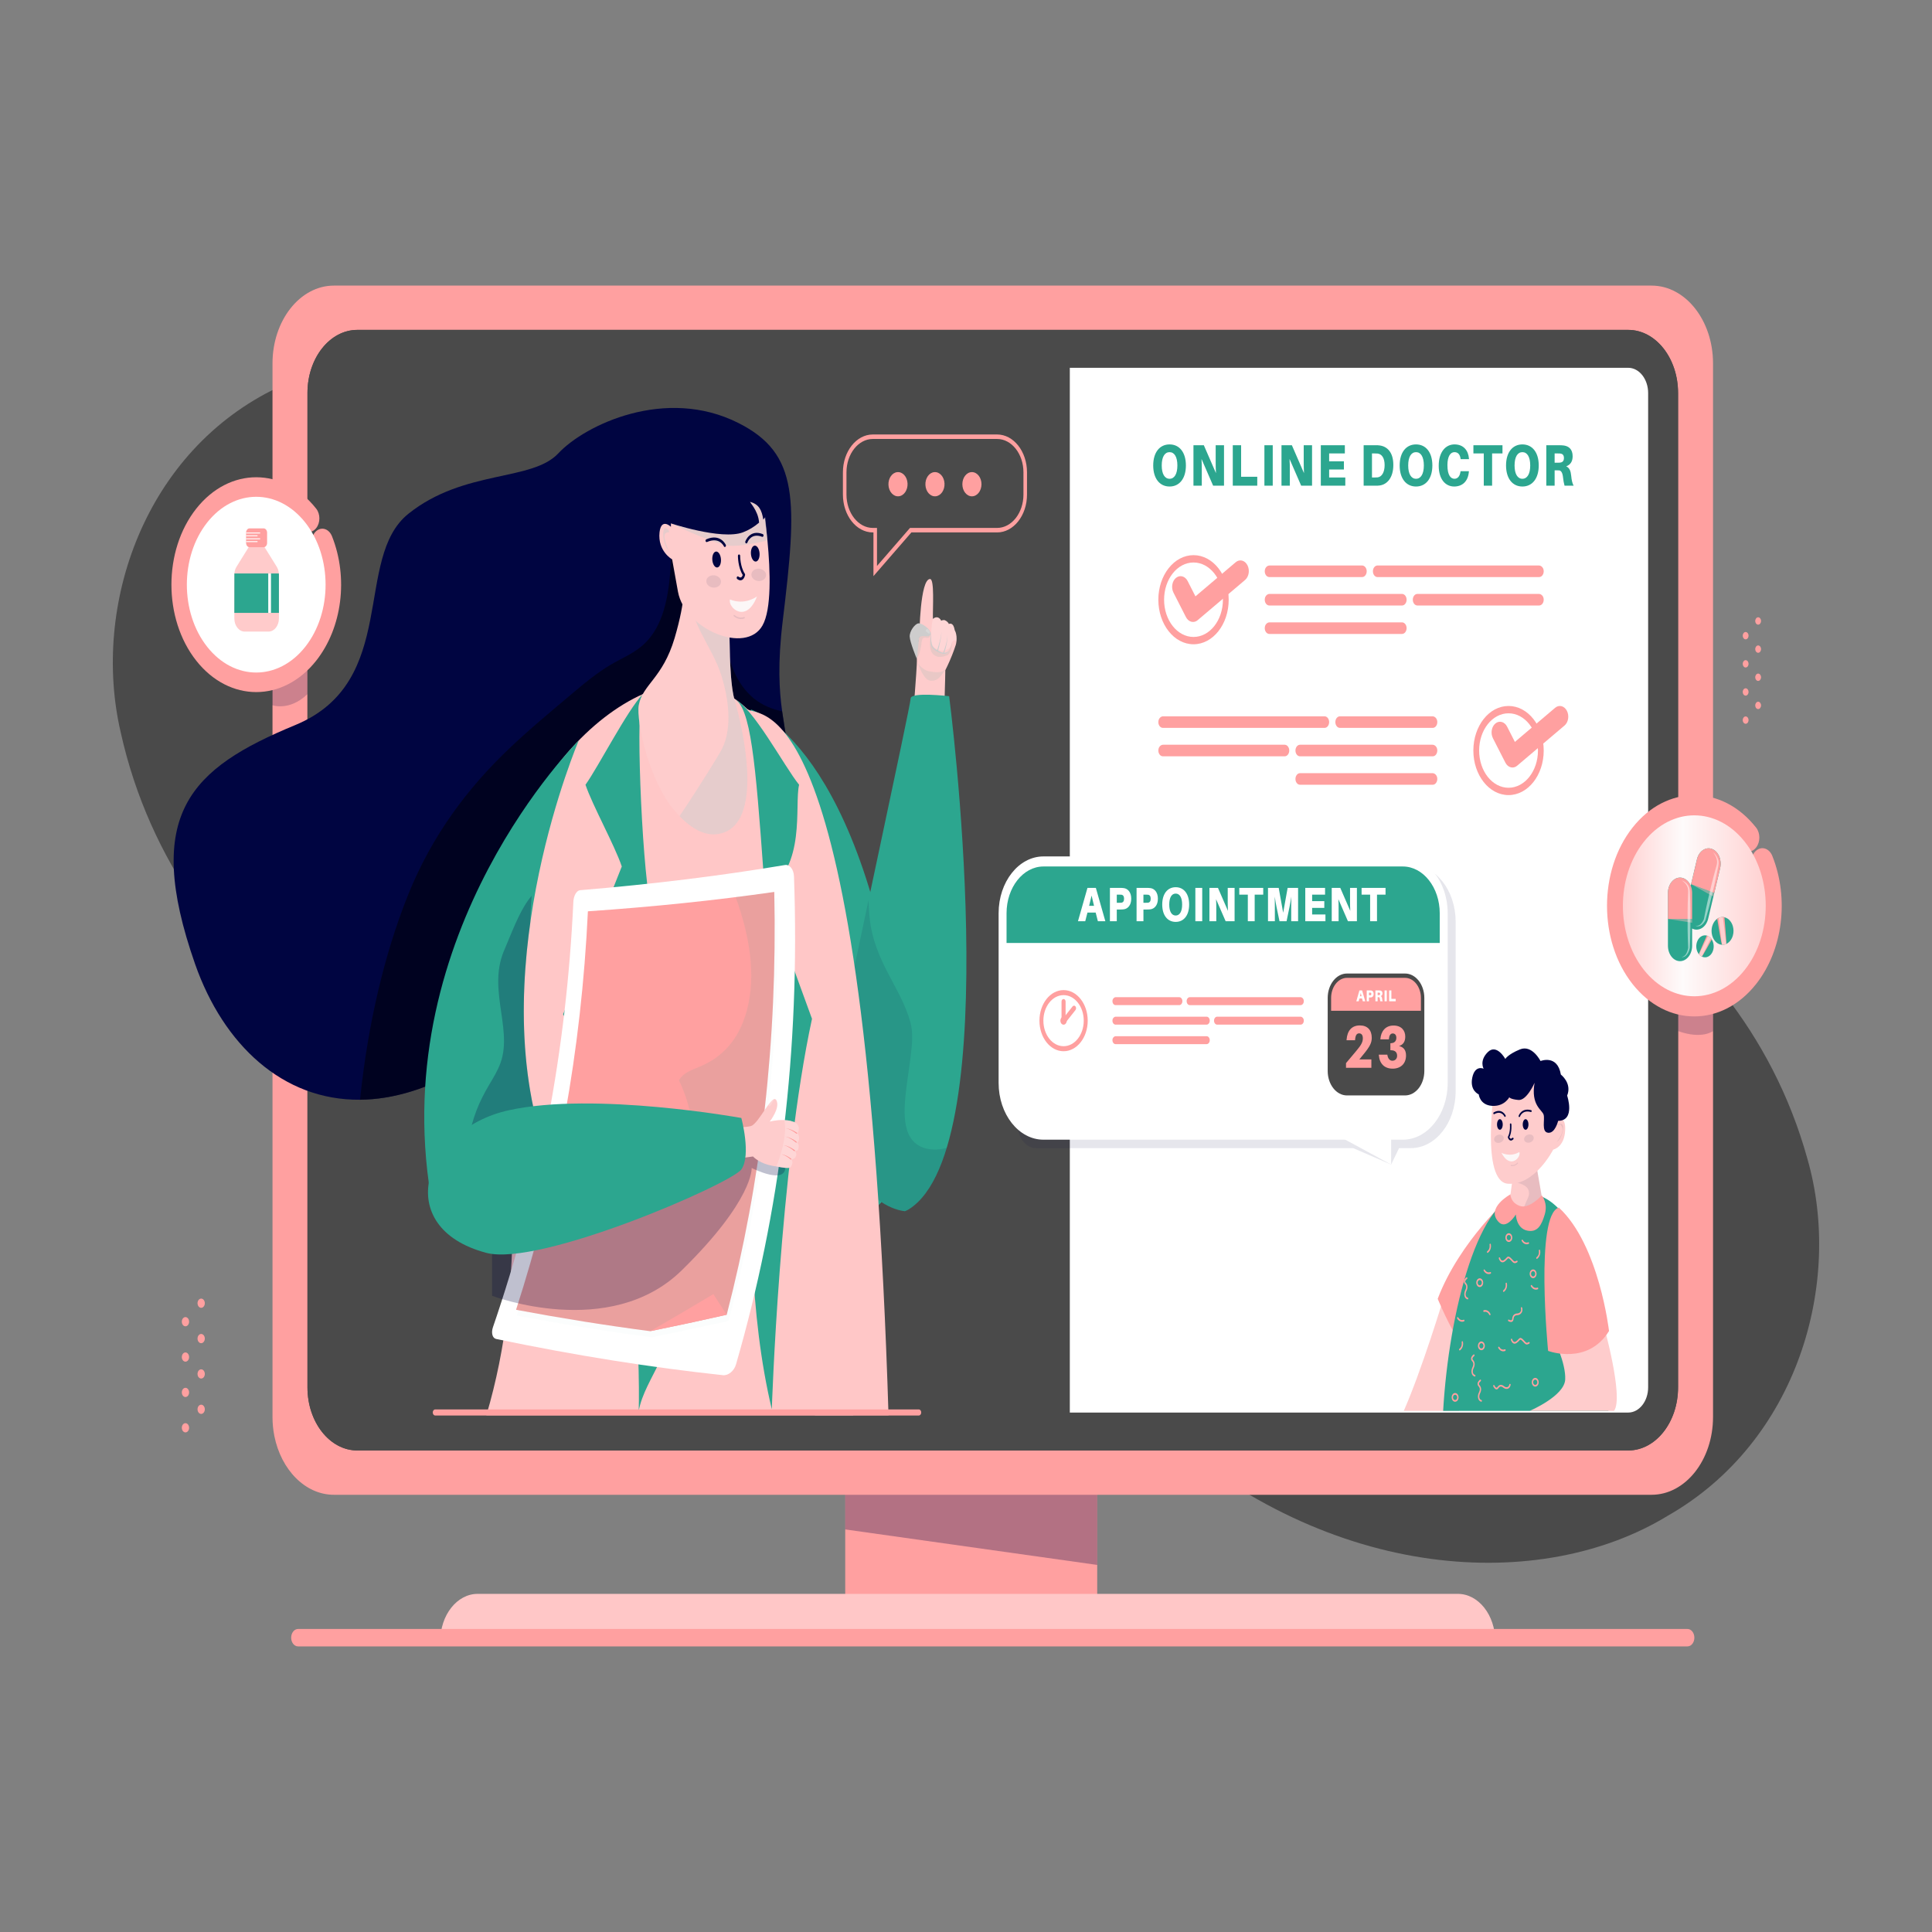<svg width="512" height="512" viewBox="0 0 512 512" fill="none" xmlns="http://www.w3.org/2000/svg">
<rect x="0" y="0" width="512" height="512" fill="#808080" stroke="none"/>
<path d="M226.785 228.809C234.265 274.185 257.782 337.497 306.125 377.757C352.961 419.823 408.783 421.975 441.96 401.698C476.505 382.015 488.405 339.907 478.997 307.157C469.517 272.905 447.57 249.632 426.724 234.644C405.044 219.435 384.467 212.507 358.471 205.836C333.164 199.371 306.432 189.225 285.274 175.121C263.806 162.082 247.913 145.084 237.142 149.54C227.379 153.196 219.063 182.035 226.785 228.809Z" fill="#4A4A4A"/>
<path d="M279.668 292.71C274.51 246.82 254.26 181.721 208.065 137.602C163.464 91.802 107.866 85.101 73.728 102.629C38.253 119.453 24.238 160.504 31.961 193.951C39.68 228.907 60.4 253.92 80.439 270.577C101.3 287.522 121.481 296.114 147.085 304.893C172.012 313.409 198.172 325.714 218.57 341.514C239.33 356.277 254.326 374.537 265.302 370.968C275.23 368.118 284.994 340.018 279.668 292.71Z" fill="#4A4A4A"/>
<path d="M290.769 386.374H223.994V430.058H290.769V386.374Z" fill="#FFA0A0"/>
<g opacity="0.3">
<path d="M290.769 414.723L223.994 405.313V386.374H290.769V414.723Z" fill="#000541"/>
</g>
<path d="M386.344 422.391H126.585C121.115 422.391 116.679 428.01 116.679 434.939H396.251C396.25 428.008 391.816 422.391 386.344 422.391Z" fill="#FFC7C7"/>
<path d="M453.971 96.311V375.509C453.971 386.891 446.675 396.133 437.69 396.133H88.49C80.884 396.133 74.492 389.502 72.706 380.553C72.382 378.935 72.215 377.248 72.215 375.509V96.311C72.215 84.919 79.511 75.687 88.488 75.687H437.688C446.675 75.687 453.971 84.919 453.971 96.311Z" fill="#FFA0A0"/>
<path d="M431.496 87.426H94.689C87.394 87.426 81.481 94.916 81.481 104.156V367.659C81.481 376.899 87.394 384.389 94.689 384.389H431.496C438.79 384.389 444.704 376.899 444.704 367.659V104.156C444.704 94.916 438.79 87.426 431.496 87.426Z" fill="#4A4A4A"/>
<path d="M431.496 87.426H94.689C87.394 87.426 81.481 94.916 81.481 104.156V367.659C81.481 376.899 87.394 384.389 94.689 384.389H431.496C438.79 384.389 444.704 376.899 444.704 367.659V104.156C444.704 94.916 438.79 87.426 431.496 87.426Z" fill="#4A4A4A"/>
<path d="M431.496 97.471H283.512V374.342H431.496C434.406 374.342 436.774 371.343 436.774 367.659V104.156C436.774 100.47 434.405 97.471 431.496 97.471Z" fill="white"/>
<path d="M78.985 436.313H447.202C448.209 436.313 449.025 435.279 449.025 434.004C449.025 432.729 448.209 431.695 447.202 431.695H78.985C77.979 431.695 77.162 432.729 77.162 434.004C77.162 435.28 77.977 436.313 78.985 436.313Z" fill="#FFA0A0"/>
<path d="M316.295 147.121C311.145 147.121 306.972 152.407 306.972 158.93C306.972 165.453 311.146 170.738 316.295 170.738C321.444 170.738 325.617 165.453 325.617 158.93C325.617 152.409 321.444 147.121 316.295 147.121ZM316.295 168.798C311.991 168.798 308.496 164.383 308.496 158.932C308.496 153.481 311.991 149.065 316.295 149.065C320.598 149.065 324.084 153.481 324.084 158.932C324.084 164.383 320.598 168.798 316.295 168.798Z" fill="#FFA0A0"/>
<path d="M360.977 149.862H336.447C335.844 149.862 335.284 150.385 335.187 151.139C335.063 152.1 335.647 152.931 336.382 152.931H360.977C361.647 152.931 362.189 152.243 362.189 151.397C362.189 150.55 361.646 149.862 360.977 149.862ZM407.824 149.862H365.046C364.377 149.862 363.835 150.55 363.835 151.397C363.835 152.245 364.378 152.931 365.046 152.931H407.889C408.624 152.931 409.208 152.1 409.084 151.139C408.987 150.385 408.428 149.862 407.824 149.862ZM371.551 157.396H336.448C335.845 157.396 335.286 157.918 335.189 158.672C335.065 159.633 335.648 160.464 336.384 160.464H371.553C372.222 160.464 372.764 159.776 372.764 158.93C372.763 158.083 372.22 157.396 371.551 157.396ZM371.551 164.931H336.448C335.845 164.931 335.286 165.453 335.189 166.207C335.065 167.168 335.648 168.001 336.384 168.001H371.553C372.222 168.001 372.764 167.313 372.764 166.467C372.763 165.617 372.22 164.931 371.551 164.931ZM407.824 157.396H375.619C374.951 157.396 374.408 158.083 374.408 158.93C374.408 159.778 374.951 160.464 375.619 160.464H407.887C408.623 160.464 409.206 159.633 409.082 158.672C408.987 157.92 408.428 157.396 407.824 157.396Z" fill="#FFA0A0"/>
<path d="M316.16 164.823C316.009 164.823 315.858 164.804 315.708 164.765C315.121 164.611 314.608 164.166 314.283 163.528L310.983 157.058C310.314 155.745 310.611 153.993 311.649 153.144C312.686 152.293 314.069 152.673 314.74 153.986L316.805 158.039L327.475 148.992C328.5 148.118 329.888 148.468 330.575 149.77C331.262 151.067 330.988 152.825 329.961 153.696L317.403 164.343C317.033 164.659 316.599 164.823 316.16 164.823Z" fill="#FFA0A0"/>
<path d="M390.455 198.898C390.455 205.421 394.628 210.707 399.777 210.707C404.927 210.707 409.1 205.421 409.1 198.898C409.1 192.375 404.927 187.09 399.777 187.09C394.628 187.09 390.455 192.375 390.455 198.898ZM391.988 198.898C391.988 193.447 395.474 189.032 399.777 189.032C404.081 189.032 407.576 193.447 407.576 198.898C407.576 204.349 404.081 208.765 399.777 208.765C395.474 208.765 391.988 204.349 391.988 198.898Z" fill="#FFA0A0"/>
<path d="M355.095 189.831H379.625C380.228 189.831 380.788 190.353 380.885 191.107C381.008 192.068 380.425 192.899 379.689 192.899H355.095C354.425 192.899 353.883 192.212 353.883 191.365C353.883 190.517 354.426 189.831 355.095 189.831ZM308.248 189.831H351.026C351.695 189.831 352.237 190.519 352.237 191.365C352.237 192.213 351.694 192.899 351.026 192.899H308.183C307.448 192.899 306.864 192.068 306.988 191.107C307.085 190.353 307.644 189.831 308.248 189.831ZM344.52 197.364H379.623C380.227 197.364 380.786 197.886 380.883 198.641C381.007 199.602 380.424 200.433 379.688 200.433H344.519C343.849 200.433 343.308 199.745 343.308 198.898C343.309 198.052 343.852 197.364 344.52 197.364ZM344.52 204.897H379.623C380.227 204.897 380.786 205.42 380.883 206.174C381.007 207.135 380.424 207.968 379.688 207.968H344.519C343.849 207.968 343.308 207.28 343.308 206.433C343.309 205.585 343.852 204.897 344.52 204.897ZM308.249 197.364H340.453C341.121 197.364 341.664 198.052 341.664 198.898C341.664 199.747 341.121 200.433 340.453 200.433H308.183C307.448 200.433 306.864 199.602 306.988 198.641C307.085 197.886 307.646 197.364 308.249 197.364Z" fill="#FFA0A0"/>
<path d="M400.816 203.401C400.665 203.401 400.514 203.382 400.365 203.343C399.777 203.189 399.264 202.743 398.939 202.105L395.639 195.635C394.97 194.323 395.268 192.57 396.305 191.722C397.343 190.87 398.725 191.251 399.396 192.563L401.461 196.617L412.131 187.57C413.157 186.696 414.544 187.046 415.232 188.348C415.919 189.645 415.644 191.403 414.617 192.273L402.06 202.921C401.689 203.237 401.255 203.401 400.816 203.401Z" fill="#FFA0A0"/>
<path d="M382.452 344.356C382.452 344.356 376.782 363.092 372.014 373.9C380.342 373.9 386.66 373.9 386.66 373.9V349.988L382.452 344.356Z" fill="#FECCCC"/>
<path d="M400.19 317.075C400.19 317.075 386.821 328.87 381.007 344.192C381.007 344.192 388.996 363.839 393.764 360.677C400.727 356.057 400.19 317.075 400.19 317.075Z" fill="#FFA0A0"/>
<path d="M426.243 373.9C426.014 349.075 420.151 316.624 404.446 316.17C391.89 315.808 383.923 347.981 382.45 373.9H426.243Z" fill="#2CA68F"/>
<path d="M394.224 332.023C394.164 332.023 394.107 331.986 394.073 331.916C394.022 331.81 394.049 331.674 394.132 331.609C394.967 330.965 394.756 329.909 394.747 329.865C394.721 329.745 394.778 329.622 394.87 329.59C394.963 329.557 395.06 329.627 395.087 329.745C395.194 330.233 395.17 331.332 394.317 331.989C394.287 332.013 394.255 332.023 394.224 332.023ZM398.483 342.368C398.423 342.368 398.366 342.33 398.332 342.26C398.281 342.154 398.308 342.016 398.391 341.953C399.227 341.309 399.015 340.253 399.006 340.209C398.98 340.089 399.037 339.966 399.13 339.934C399.222 339.901 399.319 339.971 399.346 340.089C399.453 340.577 399.429 341.675 398.576 342.333C398.546 342.357 398.515 342.368 398.483 342.368ZM407.285 333.617C407.226 333.617 407.168 333.58 407.134 333.51C407.083 333.404 407.11 333.266 407.194 333.203C408.029 332.559 407.817 331.503 407.808 331.459C407.782 331.339 407.839 331.216 407.932 331.184C408.025 331.151 408.122 331.221 408.149 331.339C408.255 331.827 408.231 332.925 407.378 333.583C407.348 333.607 407.316 333.617 407.285 333.617ZM395.011 348.326C395.011 348.401 394.981 348.474 394.926 348.517C394.842 348.582 394.733 348.547 394.683 348.442C394.175 347.383 393.341 347.651 393.306 347.663C393.212 347.696 393.115 347.624 393.089 347.506C393.062 347.389 393.119 347.266 393.212 347.232C393.597 347.097 394.464 347.127 394.984 348.208C395.003 348.245 395.011 348.286 395.011 348.326ZM386.836 357.878C386.777 357.878 386.719 357.84 386.685 357.77C386.634 357.664 386.661 357.526 386.745 357.463C387.58 356.82 387.368 355.763 387.359 355.719C387.333 355.599 387.39 355.476 387.483 355.444C387.576 355.412 387.673 355.482 387.7 355.599C387.806 356.087 387.782 357.185 386.929 357.844C386.899 357.868 386.867 357.878 386.836 357.878ZM393.165 336.659C393.159 336.584 393.184 336.507 393.235 336.457C393.313 336.384 393.423 336.403 393.481 336.502C394.066 337.493 394.876 337.126 394.91 337.111C395.001 337.068 395.102 337.126 395.137 337.242C395.172 337.357 395.126 337.486 395.035 337.531C394.66 337.712 393.797 337.785 393.197 336.771C393.18 336.737 393.169 336.698 393.165 336.659ZM403.234 328.764C403.228 328.689 403.252 328.612 403.304 328.562C403.382 328.489 403.492 328.509 403.552 328.608C404.136 329.6 404.946 329.233 404.98 329.218C405.071 329.175 405.172 329.233 405.207 329.349C405.243 329.463 405.197 329.593 405.105 329.638C404.732 329.818 403.867 329.892 403.267 328.878C403.248 328.842 403.238 328.803 403.234 328.764ZM397.029 357.13C397.024 357.055 397.048 356.978 397.099 356.929C397.177 356.855 397.288 356.876 397.346 356.975C397.93 357.966 398.74 357.6 398.774 357.584C398.865 357.542 398.966 357.6 399.002 357.716C399.037 357.83 398.991 357.96 398.899 358.004C398.525 358.185 397.66 358.258 397.061 357.245C397.044 357.209 397.032 357.169 397.029 357.13ZM405.666 340.779C405.66 340.704 405.684 340.627 405.736 340.577C405.814 340.504 405.924 340.524 405.984 340.622C406.568 341.613 407.378 341.246 407.412 341.231C407.503 341.188 407.604 341.246 407.639 341.362C407.675 341.477 407.629 341.606 407.537 341.651C407.163 341.832 406.299 341.905 405.699 340.891C405.679 340.857 405.668 340.818 405.666 340.779ZM386.122 349.293C386.117 349.218 386.141 349.141 386.192 349.092C386.27 349.018 386.381 349.039 386.439 349.138C387.023 350.129 387.833 349.763 387.867 349.747C387.958 349.705 388.06 349.763 388.095 349.879C388.13 349.993 388.084 350.123 387.992 350.167C387.618 350.348 386.754 350.421 386.154 349.408C386.137 349.372 386.125 349.332 386.122 349.293ZM401.438 334.747C401.114 334.747 400.893 334.505 400.61 334.193C400.481 334.051 400.335 333.891 400.152 333.72C399.737 333.336 399.679 333.402 399.399 333.722C399.245 333.897 399.034 334.136 398.706 334.35C398.403 334.546 398.119 334.578 397.859 334.447C397.397 334.211 397.207 333.536 397.2 333.507C397.168 333.391 397.218 333.262 397.309 333.222C397.401 333.181 397.502 333.242 397.534 333.358C397.536 333.363 397.681 333.873 397.994 334.032C398.157 334.114 398.337 334.089 398.547 333.952C398.834 333.766 399.018 333.558 399.165 333.39C399.507 333.001 399.748 332.791 400.362 333.36C400.558 333.541 400.71 333.708 400.843 333.855C401.262 334.316 401.389 334.455 401.925 334.104C402.012 334.048 402.118 334.09 402.164 334.199C402.208 334.309 402.175 334.444 402.088 334.502C401.822 334.676 401.614 334.747 401.438 334.747ZM404.636 356.306C404.313 356.306 404.092 356.064 403.809 355.751C403.68 355.61 403.534 355.449 403.351 355.278C402.936 354.894 402.878 354.961 402.598 355.28C402.444 355.456 402.232 355.695 401.905 355.908C401.602 356.105 401.318 356.137 401.058 356.004C400.595 355.768 400.405 355.092 400.399 355.063C400.366 354.947 400.415 354.819 400.508 354.778C400.6 354.737 400.701 354.799 400.733 354.915C400.734 354.92 400.88 355.43 401.192 355.589C401.355 355.671 401.536 355.645 401.746 355.509C402.033 355.323 402.216 355.115 402.363 354.947C402.705 354.558 402.947 354.348 403.561 354.917C403.756 355.098 403.909 355.265 404.042 355.412C404.461 355.872 404.588 356.012 405.124 355.661C405.21 355.604 405.317 355.647 405.362 355.756C405.407 355.866 405.373 356 405.287 356.058C405.02 356.233 404.813 356.306 404.636 356.306ZM388.938 344.356C388.923 344.356 388.908 344.354 388.894 344.349C388.425 344.195 388.22 343.827 388.131 343.545C387.964 343.016 388.077 342.398 388.263 342.019C388.592 341.35 388.71 340.797 388.223 340.275C387.975 340.009 387.938 339.734 387.952 339.55C387.994 338.976 388.55 338.56 388.613 338.514C388.698 338.452 388.806 338.49 388.854 338.598C388.903 338.705 388.873 338.842 388.788 338.903C388.67 338.99 388.325 339.301 388.303 339.591C388.301 339.633 388.291 339.763 388.45 339.932C389.272 340.813 388.757 341.861 388.563 342.255C388.429 342.528 388.338 342.997 388.46 343.378C388.545 343.648 388.721 343.828 388.982 343.914C389.077 343.945 389.133 344.067 389.109 344.187C389.089 344.289 389.016 344.356 388.938 344.356ZM392.553 371.475C392.538 371.475 392.523 371.473 392.509 371.468C392.04 371.314 391.835 370.946 391.746 370.664C391.579 370.135 391.692 369.517 391.878 369.138C392.207 368.469 392.325 367.916 391.838 367.394C391.59 367.128 391.553 366.853 391.567 366.669C391.608 366.095 392.165 365.679 392.228 365.633C392.313 365.571 392.421 365.609 392.469 365.716C392.518 365.824 392.488 365.961 392.403 366.022C392.285 366.109 391.94 366.42 391.92 366.71C391.917 366.752 391.908 366.882 392.067 367.051C392.889 367.932 392.374 368.98 392.18 369.374C392.045 369.647 391.955 370.116 392.076 370.497C392.161 370.766 392.337 370.947 392.599 371.033C392.693 371.063 392.75 371.186 392.725 371.306C392.703 371.408 392.631 371.475 392.553 371.475ZM390.838 364.807C390.823 364.807 390.808 364.805 390.793 364.8C390.324 364.646 390.12 364.278 390.031 363.996C389.864 363.467 389.977 362.849 390.163 362.47C390.492 361.801 390.61 361.248 390.122 360.726C389.874 360.46 389.838 360.185 389.852 360.001C389.893 359.427 390.45 359.011 390.513 358.965C390.598 358.903 390.706 358.941 390.754 359.049C390.803 359.156 390.773 359.293 390.688 359.354C390.57 359.441 390.225 359.752 390.205 360.042C390.202 360.084 390.192 360.214 390.351 360.383C391.173 361.264 390.659 362.312 390.465 362.706C390.33 362.979 390.24 363.448 390.361 363.829C390.446 364.099 390.622 364.279 390.884 364.365C390.978 364.396 391.035 364.518 391.01 364.638C390.987 364.739 390.916 364.807 390.838 364.807ZM403.363 346.494C403.371 346.51 403.378 346.527 403.383 346.545C403.546 347.124 403.421 347.546 403.287 347.796C403.037 348.268 402.568 348.498 402.216 348.515C401.595 348.546 401.167 348.732 401.101 349.539C401.067 349.949 400.907 350.141 400.779 350.23C400.38 350.508 399.796 350.16 399.73 350.119C399.643 350.065 399.606 349.932 399.65 349.821C399.693 349.71 399.798 349.664 399.885 349.718C400.008 349.795 400.405 349.979 400.608 349.839C400.637 349.819 400.726 349.756 400.749 349.493C400.862 348.136 401.836 348.087 402.203 348.07C402.458 348.056 402.813 347.889 402.995 347.547C403.123 347.307 403.142 347.02 403.052 346.697C403.019 346.581 403.067 346.453 403.158 346.411C403.235 346.375 403.318 346.412 403.363 346.494ZM400.339 366.954C400.339 366.973 400.338 366.991 400.334 367.01C400.213 367.604 399.922 367.863 399.699 367.976C399.282 368.188 398.794 368.044 398.495 367.809C397.967 367.392 397.53 367.242 397.118 367.86C396.908 368.174 396.691 368.22 396.545 368.203C396.093 368.15 395.764 367.445 395.727 367.365C395.679 367.258 395.709 367.121 395.793 367.06C395.878 366.998 395.986 367.036 396.035 367.143C396.103 367.293 396.349 367.73 396.578 367.758C396.611 367.761 396.714 367.773 396.847 367.572C397.542 366.531 398.37 367.182 398.681 367.428C398.896 367.599 399.267 367.713 399.567 367.56C399.78 367.452 399.923 367.229 399.99 366.897C400.015 366.778 400.112 366.706 400.206 366.737C400.286 366.764 400.339 366.855 400.339 366.954ZM392.583 357.815C392.079 357.815 391.669 357.296 391.669 356.657C391.669 356.021 392.079 355.502 392.583 355.502C393.087 355.502 393.496 356.021 393.496 356.657C393.495 357.296 393.085 357.815 392.583 357.815ZM392.583 355.949C392.274 355.949 392.024 356.267 392.024 356.657C392.024 357.048 392.274 357.366 392.583 357.366C392.891 357.366 393.142 357.048 393.142 356.657C393.142 356.267 392.891 355.949 392.583 355.949ZM406.293 338.727C405.79 338.727 405.38 338.208 405.38 337.57C405.38 336.932 405.79 336.413 406.293 336.413C406.797 336.413 407.207 336.932 407.207 337.57C407.206 338.208 406.796 338.727 406.293 338.727ZM406.293 336.862C405.985 336.862 405.734 337.179 405.734 337.57C405.734 337.961 405.985 338.278 406.293 338.278C406.602 338.278 406.853 337.961 406.853 337.57C406.853 337.179 406.602 336.862 406.293 336.862ZM392.145 341.082C391.641 341.082 391.231 340.564 391.231 339.925C391.231 339.287 391.641 338.77 392.145 338.77C392.649 338.77 393.058 339.289 393.058 339.925C393.057 340.564 392.649 341.082 392.145 341.082ZM392.145 339.217C391.836 339.217 391.586 339.534 391.586 339.925C391.586 340.316 391.836 340.634 392.145 340.634C392.453 340.634 392.704 340.316 392.704 339.925C392.704 339.534 392.453 339.217 392.145 339.217ZM385.618 371.476C385.114 371.476 384.705 370.958 384.705 370.319C384.705 369.683 385.114 369.164 385.618 369.164C386.122 369.164 386.532 369.683 386.532 370.319C386.532 370.958 386.122 371.476 385.618 371.476ZM385.618 369.613C385.31 369.613 385.059 369.93 385.059 370.321C385.059 370.712 385.31 371.029 385.618 371.029C385.927 371.029 386.177 370.712 386.177 370.321C386.179 369.93 385.927 369.613 385.618 369.613ZM399.856 329.132C399.352 329.132 398.942 328.614 398.942 327.975C398.942 327.339 399.352 326.82 399.856 326.82C400.36 326.82 400.769 327.339 400.769 327.975C400.768 328.614 400.358 329.132 399.856 329.132ZM399.856 327.267C399.547 327.267 399.297 327.584 399.297 327.975C399.297 328.366 399.547 328.684 399.856 328.684C400.164 328.684 400.415 328.366 400.415 327.975C400.415 327.584 400.164 327.267 399.856 327.267ZM406.853 367.469C406.349 367.469 405.939 366.95 405.939 366.312C405.939 365.674 406.349 365.155 406.853 365.155C407.357 365.155 407.766 365.674 407.766 366.312C407.766 366.95 407.357 367.469 406.853 367.469ZM406.853 365.604C406.544 365.604 406.293 365.921 406.293 366.312C406.293 366.703 406.544 367.02 406.853 367.02C407.161 367.02 407.412 366.703 407.412 366.312C407.412 365.921 407.161 365.604 406.853 365.604Z" fill="#FFA0A0"/>
<path d="M401.204 309.709L400.199 317.23C400.199 317.23 401.301 324.303 408.898 318.923L407.043 308.173L401.204 309.709Z" fill="#FECCCC"/>
<path opacity="0.1" d="M407.041 308.175L401.204 309.709L400.768 312.972C400.907 313.023 401.047 313.073 401.187 313.119C401.857 313.342 402.54 313.53 403.193 313.791C403.705 313.996 404.216 314.259 404.594 314.646C404.992 315.054 405.189 315.563 405.215 316.109C405.261 317.003 404.76 317.785 404.406 318.585C404.178 319.099 404.055 319.79 403.554 320.147C403.19 320.406 402.713 320.5 402.243 320.492C403.534 321.249 405.605 321.258 408.898 318.927L407.041 308.175Z" fill="#242855"/>
<path d="M395.955 288.969C395.955 288.969 392.454 313.131 399.59 313.699C406.727 314.267 411.619 304.659 411.619 304.659C411.619 304.659 414.582 304.061 414.784 299.542C414.947 295.899 413.169 296.557 413.169 296.557C413.169 296.557 414.538 287.261 409.422 285.442C404.303 283.626 395.955 288.969 395.955 288.969Z" fill="#FECCCC"/>
<path opacity="0.1" d="M406.45 301.46C406.528 302.048 406.023 302.647 405.321 302.797C404.619 302.947 403.987 302.592 403.909 302.003C403.83 301.416 404.336 300.817 405.038 300.667C405.74 300.518 406.372 300.873 406.45 301.46ZM398.499 301.517C398.577 302.104 398.072 302.703 397.37 302.851C396.668 303.002 396.036 302.647 395.958 302.058C395.88 301.471 396.385 300.872 397.087 300.723C397.787 300.573 398.419 300.928 398.499 301.517Z" fill="#242855"/>
<path d="M398.836 295.991C398.768 295.991 398.702 295.946 398.666 295.866C398.634 295.796 397.875 294.209 396.013 295.253C395.913 295.31 395.797 295.252 395.754 295.127C395.71 295.002 395.754 294.854 395.854 294.799C398.049 293.567 398.996 295.6 399.006 295.619C399.059 295.738 399.027 295.89 398.933 295.958C398.902 295.98 398.868 295.991 398.836 295.991ZM402.642 296.035C402.618 296.035 402.594 296.03 402.569 296.018C402.468 295.967 402.418 295.823 402.459 295.695C402.466 295.673 403.18 293.504 405.76 294.204C405.866 294.233 405.934 294.364 405.911 294.499C405.888 294.632 405.785 294.719 405.678 294.69C403.417 294.076 402.829 295.861 402.824 295.88C402.793 295.975 402.72 296.035 402.642 296.035ZM400.407 302.256C400.339 302.256 400.272 302.244 400.206 302.22C399.79 302.066 399.615 301.472 399.606 301.449C399.585 301.375 399.593 301.293 399.627 301.227C400.331 299.858 400.144 298.01 400.141 297.991C400.127 297.854 400.202 297.73 400.31 297.711C400.42 297.69 400.516 297.788 400.531 297.924C400.54 298.004 400.729 299.877 400.013 301.38C400.07 301.51 400.175 301.691 400.317 301.744C400.449 301.792 400.61 301.725 400.796 301.546C400.882 301.462 401.005 301.483 401.071 301.592C401.137 301.701 401.121 301.856 401.035 301.94C400.819 302.15 400.608 302.256 400.407 302.256Z" fill="#000541"/>
<path d="M397.888 305.493C397.888 305.493 400.126 306.778 402.634 305.3C403.202 306.621 400.232 310.057 397.888 305.493Z" fill="#FCF7F7"/>
<path d="M398.24 297.994C398.24 298.769 397.901 299.397 397.483 299.397C397.065 299.397 396.726 298.769 396.726 297.994C396.726 297.219 397.065 296.593 397.483 296.593C397.901 296.593 398.24 297.221 398.24 297.994ZM405.055 297.994C405.055 298.769 404.717 299.397 404.298 299.397C403.88 299.397 403.541 298.769 403.541 297.994C403.541 297.219 403.88 296.593 404.298 296.593C404.717 296.593 405.055 297.221 405.055 297.994Z" fill="#000541"/>
<path opacity="0.1" d="M400.791 309.014C400.583 309.014 400.449 308.975 400.435 308.972C400.383 308.956 400.35 308.89 400.362 308.823C400.375 308.756 400.428 308.716 400.481 308.731C400.489 308.734 401.35 308.977 402.132 308.118C402.173 308.076 402.235 308.081 402.27 308.132C402.305 308.183 402.301 308.262 402.261 308.308C401.717 308.902 401.147 309.014 400.791 309.014Z" fill="#242855"/>
<path opacity="0.1" d="M412.831 298.037C412.831 298.037 413.975 297.354 414.2 298.378C414.425 299.402 413.707 301.988 412.607 302.585C412.607 302.585 414.604 300.141 413.953 298.662C413.302 297.184 412.898 298.747 412.831 298.037Z" fill="#242855"/>
<path d="M408.583 316.793C408.583 316.793 410.294 318.79 409.368 321.857C408.583 324.46 407.565 326.748 404.69 326.117C401.815 325.485 401.712 321.857 401.712 321.857C401.712 321.857 399.228 326.031 397.154 323.838C393.632 320.111 400.298 316.505 400.298 316.505C400.298 316.505 400.201 318.624 402.723 319.573C405.245 320.524 408.583 316.793 408.583 316.793Z" fill="#FFA0A0"/>
<path d="M406.676 286.954C406.676 286.954 404.615 291.707 402.402 291.504C400.19 291.301 399.982 290.78 399.982 290.78C399.982 290.78 398.7 293.268 395.424 293.065C392.149 292.862 391.881 290.016 391.881 290.016C391.881 290.016 389.451 289.05 390.165 285.595C390.879 282.141 393.178 283.218 393.178 283.218C393.178 283.218 391.953 281.112 394.302 278.804C396.652 276.495 398.927 280.637 398.927 280.637C398.927 280.637 399.556 279.441 402.796 278.105C406.035 276.767 408.255 281.182 408.255 281.182C408.255 281.182 412.735 279.349 413.647 284.781C413.647 284.781 416.649 287.022 415.31 290.35C415.31 290.35 417.576 297.004 412.921 297.039C412.921 297.039 412.146 300.39 410.269 300.192C408.393 299.994 409.476 296.694 409.069 295.39C408.659 294.084 405.657 292.931 406.676 286.954Z" fill="#000541"/>
<path d="M424.77 350.336C424.77 350.336 430.445 370.331 427.73 373.902H405.38C405.38 373.902 414.565 369.988 414.794 365.604C415.023 361.219 411.692 354.569 411.692 354.569L424.77 350.336Z" fill="#FECCCC"/>
<path d="M410.264 358.001C410.264 358.001 420.728 361.955 426.408 352.732C426.408 352.732 423.806 329.897 413.111 320.022C406.727 321.917 410.264 358.001 410.264 358.001Z" fill="#FFA0A0"/>
<path opacity="0.1" d="M373.87 229.192H274.502C271.827 229.192 269.66 231.941 269.664 235.329L269.726 298.143C269.728 301.525 271.895 304.265 274.564 304.265H358.614L368.663 308.618L370.766 304.265H373.872C380.437 304.265 385.76 297.523 385.76 289.207V244.251C385.758 235.935 380.436 229.192 373.87 229.192Z" fill="#000541"/>
<path d="M368.663 298.249V308.618L351.853 299.498L368.663 298.249Z" fill="white"/>
<path d="M276.53 226.961H371.764C378.33 226.961 383.652 233.702 383.652 242.019V286.971C383.652 295.287 378.33 302.029 371.764 302.029H276.53C269.964 302.029 264.642 295.287 264.642 286.971V242.019C264.642 233.702 269.964 226.961 276.53 226.961Z" fill="white"/>
<path d="M281.859 262.386C278.326 262.386 275.463 266.013 275.463 270.488C275.463 274.963 278.326 278.589 281.859 278.589C285.391 278.589 288.255 274.963 288.255 270.488C288.255 266.013 285.391 262.386 281.859 262.386ZM281.859 277.255C278.907 277.255 276.508 274.225 276.508 270.486C276.508 266.747 278.905 263.718 281.859 263.718C284.811 263.718 287.202 266.747 287.202 270.486C287.202 274.225 284.811 277.255 281.859 277.255Z" fill="#FFA0A0"/>
<path d="M282.698 270.486C282.698 271.075 282.322 271.551 281.857 271.551C281.392 271.551 281.015 271.075 281.015 270.486C281.015 269.897 281.392 269.421 281.857 269.421C282.322 269.421 282.698 269.897 282.698 270.486Z" fill="#FFA0A0"/>
<path d="M281.856 264.748C281.558 264.748 281.316 265.054 281.316 265.433V270.182C281.316 270.56 281.557 270.867 281.856 270.867C282.154 270.867 282.396 270.561 282.396 270.182V265.433C282.396 265.054 282.154 264.748 281.856 264.748Z" fill="#FFA0A0"/>
<path d="M285.013 266.706C284.803 266.44 284.46 266.44 284.249 266.706L281.597 270.065C281.387 270.331 281.387 270.764 281.597 271.032C281.808 271.299 282.15 271.299 282.361 271.032L285.013 267.674C285.223 267.406 285.223 266.972 285.013 266.706Z" fill="#FFA0A0"/>
<path d="M312.513 264.265H295.685C295.272 264.265 294.888 264.624 294.822 265.141C294.737 265.801 295.137 266.37 295.641 266.37H312.514C312.973 266.37 313.345 265.899 313.345 265.317C313.343 264.736 312.971 264.265 312.513 264.265ZM344.65 264.265H315.303C314.844 264.265 314.472 264.736 314.472 265.318C314.472 265.9 314.844 266.371 315.303 266.371H344.695C345.2 266.371 345.599 265.801 345.514 265.143C345.448 264.624 345.064 264.265 344.65 264.265ZM319.766 269.433H295.684C295.27 269.433 294.886 269.792 294.819 270.309C294.734 270.967 295.134 271.539 295.638 271.539H319.764C320.224 271.539 320.596 271.068 320.596 270.486C320.597 269.906 320.225 269.433 319.766 269.433ZM319.766 274.603H295.684C295.27 274.603 294.886 274.961 294.819 275.478C294.734 276.139 295.134 276.709 295.638 276.709H319.764C320.224 276.709 320.596 276.238 320.596 275.656C320.597 275.074 320.225 274.603 319.766 274.603ZM344.65 269.433H322.557C322.098 269.433 321.726 269.904 321.726 270.486C321.726 271.068 322.098 271.539 322.557 271.539H344.695C345.2 271.539 345.599 270.969 345.514 270.309C345.448 269.792 345.064 269.433 344.65 269.433Z" fill="#FFA0A0"/>
<path d="M266.746 249.902V242.019C266.746 235.186 271.135 229.627 276.528 229.627H371.763C377.156 229.627 381.545 235.186 381.545 242.019V249.902H266.746Z" fill="#2CA68F"/>
<path d="M288.188 241.842L287.602 244.134H285.673L288.19 235.3H290.413L292.93 244.134H290.949L290.363 241.842H288.188ZM288.633 240.05H289.927L289.28 237.336L288.633 240.05ZM299.789 238.167C299.789 239.908 298.869 240.818 297.858 240.971C297.485 241.022 297.202 241.034 296.767 241.034H295.959V244.132H294.14V235.298H296.768C297.204 235.298 297.487 235.312 297.86 235.363C298.87 235.517 299.789 236.426 299.789 238.167ZM297.889 238.167C297.889 237.501 297.617 237.155 297.151 237.106C297.02 237.092 296.859 237.092 296.666 237.092H295.959V239.242H296.666C296.859 239.242 297.02 239.242 297.151 239.229C297.617 239.179 297.889 238.833 297.889 238.167ZM306.852 238.167C306.852 239.908 305.932 240.818 304.921 240.971C304.548 241.022 304.265 241.034 303.83 241.034H303.022V244.132H301.203V235.298H303.831C304.267 235.298 304.549 235.312 304.923 235.363C305.932 235.517 306.852 236.426 306.852 238.167ZM304.951 238.167C304.951 237.501 304.677 237.155 304.213 237.106C304.082 237.092 303.92 237.092 303.728 237.092H303.02V239.242H303.728C303.92 239.242 304.082 239.242 304.213 239.229C304.679 239.179 304.951 238.833 304.951 238.167ZM315.138 239.717C315.138 242.546 313.743 244.313 311.571 244.313C309.397 244.313 308.003 242.546 308.003 239.717C308.003 236.875 309.397 235.121 311.571 235.121C313.743 235.121 315.138 236.875 315.138 239.717ZM313.278 239.717C313.278 237.834 312.622 236.81 311.569 236.81C310.518 236.81 309.861 237.834 309.861 239.717C309.861 241.586 310.518 242.623 311.569 242.623C312.622 242.623 313.278 241.586 313.278 239.717ZM316.782 244.134V235.3H318.601V244.134H316.782ZM324.806 244.134L322.269 238.295C322.329 239.191 322.329 239.973 322.329 240.485V244.134H320.51V235.3H322.774L325.423 241.394C325.372 240.498 325.362 239.589 325.362 239.077V235.3H327.181V244.134H324.806ZM332.505 237.092V244.134H330.686V237.092H328.422V235.3H334.77V237.092H332.505ZM344.004 244.134H342.186V240.42C342.186 239.652 342.186 238.512 342.206 237.616C342.084 238.512 341.882 239.638 341.721 240.42L340.953 244.134H339.083L338.304 240.42C338.142 239.652 337.94 238.512 337.829 237.616C337.85 238.512 337.85 239.652 337.85 240.42V244.134H336.031V235.3H338.871L340.054 241.893L341.237 235.3H344.007V244.134H344.004ZM351.257 244.134H345.911V235.3H351.156V237.092H347.73V238.807H350.954V240.599H347.73V242.342H351.257V244.134ZM357.219 244.134L354.682 238.295C354.743 239.191 354.743 239.973 354.743 240.485V244.134H352.924V235.3H355.188L357.837 241.394C357.785 240.498 357.776 239.589 357.776 239.077V235.3H359.595V244.134H357.219ZM364.918 237.092V244.134H363.099V237.092H360.836V235.3H367.183V237.092H364.918Z" fill="white"/>
<path d="M372.347 257.993H356.969C354.144 257.993 351.853 260.895 351.853 264.474V283.82C351.853 287.399 354.144 290.301 356.969 290.301H372.347C375.172 290.301 377.462 287.399 377.462 283.82V264.474C377.462 260.895 375.172 257.993 372.347 257.993Z" fill="#4A4A4A"/>
<path d="M376.557 267.866V264.474C376.557 261.533 374.668 259.14 372.347 259.14H356.969C354.648 259.14 352.759 261.533 352.759 264.474V267.866H376.557Z" fill="#FFA0A0"/>
<path d="M360.258 264.603L360.066 265.349H359.437L360.256 262.472H360.981L361.801 265.349H361.155L360.964 264.603H360.258ZM360.403 264.02H360.825L360.615 263.136L360.403 264.02ZM364.036 263.407C364.036 263.974 363.737 264.27 363.407 264.32C363.285 264.337 363.192 264.34 363.051 264.34H362.787V265.349H362.194V262.472H363.05C363.191 262.472 363.283 262.475 363.405 262.492C363.737 262.543 364.036 262.839 364.036 263.407ZM363.417 263.407C363.417 263.19 363.328 263.078 363.178 263.06C363.134 263.057 363.082 263.057 363.02 263.057H362.79V263.758H363.02C363.082 263.758 363.136 263.758 363.178 263.755C363.328 263.736 363.417 263.624 363.417 263.407ZM366.438 265.349H365.793C365.74 265.144 365.707 264.979 365.688 264.774C365.658 264.457 365.56 264.274 365.407 264.26C365.341 264.255 365.286 264.255 365.22 264.255H365.088V265.347H364.495V262.47H365.397C365.538 262.47 365.631 262.473 365.752 262.49C366.081 262.54 366.368 262.745 366.368 263.253C366.368 263.617 366.213 263.857 365.91 263.97C366.147 264.079 366.233 264.3 366.266 264.646C366.297 264.975 366.349 265.178 366.438 265.349ZM365.302 263.716C365.364 263.716 365.418 263.716 365.46 263.712C365.611 263.695 365.75 263.629 365.75 263.388C365.75 263.148 365.628 263.079 365.476 263.062C365.433 263.059 365.381 263.059 365.319 263.059H365.088V263.718H365.302V263.716ZM366.922 265.349V262.472H367.515V265.349H366.922ZM369.878 265.349H368.137V262.472H368.73V264.716H369.879V265.349H369.878Z" fill="white"/>
<path d="M363.427 280.754V282.982H356.705V281.742L359.432 278.496C360.725 276.951 361.166 276.188 361.166 275.139C361.166 274.311 360.802 273.85 360.186 273.85C359.533 273.85 359.207 274.376 359.118 275.521L359.106 275.68H356.845L356.857 275.521C357.046 273.103 358.252 271.749 360.375 271.749C362.397 271.749 363.529 272.975 363.529 275.028C363.529 276.316 363.064 277.304 361.394 279.34L360.238 280.757H363.427V280.754ZM372.611 279.719C372.611 281.82 371.254 283.204 369.067 283.204C366.868 283.204 365.587 281.851 365.41 279.656L365.398 279.497H367.659L367.685 279.656C367.81 280.421 368.237 281.105 368.979 281.105C369.758 281.105 370.249 280.549 370.249 279.799C370.249 278.861 369.708 278.383 368.804 278.335L368.465 278.32V276.473L368.804 276.441C369.633 276.361 370.048 275.789 370.048 275.04C370.048 274.323 369.708 273.877 369.08 273.877C368.415 273.877 368.139 274.562 368.087 275.279L368.075 275.437H365.813L365.825 275.279C365.976 273.432 367.057 271.776 369.305 271.776C371.429 271.776 372.408 273.145 372.408 274.705C372.408 275.994 371.894 276.854 370.762 277.204C371.995 277.506 372.611 278.303 372.611 279.719Z" fill="#FFA0A0"/>
<path d="M207.441 164.463C206.05 175.942 206.505 182.938 207.278 188.508C208.624 198.327 210.948 203.824 205.927 221.807C198.051 249.999 175.442 229.272 155.512 253.578C133.587 280.349 112.807 291.279 95.42 291.441C74.985 291.637 59.212 276.913 51.694 255.464C37.785 215.718 50.495 203.621 78.259 192.142C106.007 180.664 93.488 147.937 108.246 136.139C123.006 124.363 140.937 127.659 147.962 120.141C154.985 112.623 176.388 102.327 195.727 112.121C211.884 120.274 211.26 132.811 207.441 164.463Z" fill="#000541"/>
<path opacity="0.5" d="M205.928 221.807C198.051 249.999 175.442 229.272 155.512 253.578C133.587 280.349 112.807 291.278 95.42 291.441C95.482 290.872 95.528 290.306 95.593 289.76C97.537 271.877 101.676 253.216 108.156 237.126C114.471 221.428 123.896 208.867 134.948 198.366C140.511 193.056 146.363 188.259 152.153 183.364C155.204 180.774 158.316 178.282 161.644 176.27C164.814 174.37 168.38 173.051 171.153 170.225C175.621 165.67 177.035 158.7 177.606 151.798C178.104 145.703 178.201 139.307 181.536 134.803C189.756 133.197 189.851 148.886 190.347 155.94C190.745 161.678 191.484 167.426 192.845 172.945C194.571 179.932 198.045 185.052 203.601 187.37C204.804 187.866 206.029 188.25 207.275 188.505C208.624 198.327 210.949 203.822 205.928 221.807Z" fill="black"/>
<path d="M200.1 209.034L198.994 188.029C198.994 188.029 229.189 197.082 239.228 279.308C242.933 309.666 235.498 321.86 223.835 324.236C212.171 326.613 182.801 274.133 200.1 209.034Z" fill="#2CA68F"/>
<path d="M253.464 169.994C253.428 170.324 253.371 170.615 253.31 170.839C253.297 170.885 253.286 170.926 253.274 170.962C252.971 171.907 252.631 172.829 252.294 173.669C251.393 175.93 250.52 177.62 250.52 177.62C250.52 177.62 250.283 192.363 249.694 194.138C248.564 195.64 242.288 193.671 242.288 193.671C241.437 192.217 243.115 177.534 242.973 174.628C242.835 171.718 243.644 168.421 243.644 168.421C243.644 168.421 243.803 153.393 246.485 153.446C247.677 153.469 247.166 161.055 247.231 163.968C247.232 163.992 247.231 164.016 247.232 164.04C247.235 164.033 248.054 163.198 248.882 163.814C249.287 164.113 249.404 164.49 249.404 164.49C249.404 164.49 249.992 164.217 250.42 164.381C250.851 164.545 251.432 165.093 251.423 165.366C251.431 165.366 251.94 165.089 252.398 165.509C252.856 165.926 252.995 166.985 252.995 166.985H252.99C253.049 167.093 253.104 167.2 253.153 167.311C253.521 168.161 253.552 169.194 253.464 169.994Z" fill="#FECCCC"/>
<path opacity="0.2" d="M253.464 169.994C253.386 169.885 253.294 169.795 253.181 169.74C252.679 169.498 252.354 170.047 252.172 170.516C252.065 170.791 251.994 171.1 251.861 171.358C251.749 171.585 251.549 171.769 251.366 171.906C249.807 173.107 246.731 172.088 246.707 169.53C246.696 168.482 246.761 167.393 246.869 166.362C246.959 165.501 247.007 164.852 247.232 164.04C247.235 164.033 248.054 163.198 248.882 163.814C249.287 164.113 249.404 164.49 249.404 164.49C249.404 164.49 249.992 164.217 250.42 164.381C250.851 164.545 251.432 165.093 251.423 165.366C251.431 165.366 251.94 165.089 252.398 165.509C252.856 165.925 252.995 166.985 252.995 166.985H252.99C253.049 167.093 253.104 167.2 253.153 167.311C253.521 168.161 253.552 169.194 253.464 169.994Z" fill="white"/>
<path opacity="0.1" d="M252.334 170.008C251.876 172.592 250.763 173.158 250.269 173.281C248.953 172.877 247.734 172.218 247.157 171.525C246.754 171.042 246.623 169.936 246.641 168.683C246.63 168.752 246.619 168.82 246.609 168.89C246.447 170.04 246.311 171.368 246.722 172.462C247.127 173.542 248.029 174.032 248.932 174.077C249.656 174.112 250.383 173.918 251.077 173.623H251.078C251.079 173.623 251.081 173.621 251.082 173.619C251.147 173.592 251.211 173.565 251.276 173.536C251.258 173.532 251.241 173.529 251.223 173.524C252.301 172.733 252.334 170.008 252.334 170.008Z" fill="#2CA68F"/>
<path d="M250.24 172.986C250.508 172.216 250.672 171.585 250.841 170.779C251.008 169.957 251.122 169.105 251.08 168.259C251.075 169.107 250.916 169.933 250.707 170.73C250.494 171.523 249.943 172.981 249.943 172.981C249.717 172.976 248.969 172.628 248.652 172.455C248.636 172.447 248.621 172.438 248.605 172.43C248.825 171.619 249.019 170.805 249.183 169.977C249.346 169.141 249.491 168.289 249.517 167.427C249.445 168.284 249.256 169.114 249.05 169.929C248.844 170.728 248.608 171.517 248.352 172.288C248.139 172.165 247.929 172.039 247.735 171.882C247.2 171.448 246.962 171.093 246.793 169.815C246.737 169.387 246.726 168.946 246.719 168.506C246.704 168.066 246.712 167.625 246.72 167.182C246.59 168.054 246.534 168.945 246.582 169.842C246.607 170.291 246.661 170.745 246.813 171.182C246.858 171.288 246.893 171.401 246.957 171.496L247.048 171.643L247.15 171.766C247.218 171.851 247.289 171.923 247.364 171.989C247.437 172.061 247.513 172.126 247.591 172.182C248.212 172.65 248.883 172.943 249.562 173.172C250.241 173.399 250.903 173.353 251.512 172.3C251.117 172.896 250.384 173.039 250.24 172.986Z" fill="#CECDCD"/>
<path opacity="0.1" d="M250.455 177.475C249.589 178.342 247.804 178.217 246.184 177.893C244.953 177.647 243.964 176.718 243.262 175.799C243.349 176.065 243.444 176.331 243.555 176.589C243.846 177.261 244.989 180.263 246.606 180.4C249.134 180.613 249.946 177.908 250.442 177.603C250.446 177.56 250.451 177.517 250.455 177.475Z" fill="#2CA68F"/>
<path opacity="0.1" d="M246.421 167.844C246.421 167.844 246.677 168.74 246.052 169.011C245.427 169.281 244.461 168.18 244.21 170.416C243.96 172.65 243.146 175.222 242.956 173.396C242.767 171.569 242.527 168.317 243.516 167.835C244.507 167.351 246.421 167.844 246.421 167.844Z" fill="#2CA68F"/>
<path d="M242.973 174.628C242.973 174.628 241.125 170.206 241.079 168.697C241.033 167.188 242.482 165.337 243.372 165.199C244.195 165.072 245.986 166.403 246.334 167.084C246.681 167.765 246.982 168.726 245.322 168.581C243.66 168.436 243.566 168.996 243.566 168.996L242.973 174.628Z" fill="#CECDCD"/>
<path opacity="0.2" d="M245.269 167.195C245.269 167.195 246.171 168.037 246.375 167.943C246.58 167.849 246.215 166.912 245.872 166.74C245.528 166.567 245.269 167.195 245.269 167.195Z" fill="white"/>
<path d="M241.335 185.098C241.334 186.848 224.843 262.931 223.923 268.494C215.472 319.578 239.829 320.978 239.829 320.978C240.187 320.826 240.543 320.667 240.867 320.461C267.083 303.882 251.535 184.501 251.535 184.501C251.535 184.501 241.363 183.291 241.335 185.098Z" fill="#2CA68F"/>
<g opacity="0.1">
<path d="M245.387 304.358C243.139 303.816 241.214 302.235 240.37 299.46C239.504 296.612 239.675 293.376 239.963 290.406C240.303 286.911 240.911 283.467 241.328 279.987C241.676 277.081 242.061 273.811 241.278 270.962C239.971 266.208 237.518 262.135 235.357 257.971C233.089 253.599 231.141 249.057 230.521 243.819C230.314 242.065 230.218 240.3 230.175 238.532C226.994 253.505 224.281 266.332 223.923 268.494C215.472 319.578 239.829 320.978 239.829 320.978C240.187 320.826 240.543 320.667 240.867 320.461C245.325 317.641 248.573 311.845 250.897 304.176C249.1 304.729 247.207 304.799 245.387 304.358Z" fill="#000541"/>
</g>
<path d="M128.893 375.066H226.092C218.395 315.472 229.595 192.901 187.179 181.692C164.717 175.756 123.106 214.772 132.817 266.742C135.48 302.957 139.663 338.714 128.893 375.066Z" fill="#FFC7C7"/>
<path d="M207.922 282.528C207.922 283.955 207.978 285.454 208.035 286.879C207.978 286.95 208.035 286.95 208.035 286.95C208.129 291.651 208.287 296.557 208.486 301.363C208.537 303.194 208.555 304.951 208.711 306.715C208.805 310.24 208.963 314.165 209.104 317.703C210.065 345.201 212.858 358.197 215.98 375.066H235.468C229.43 178.905 201.204 190.585 198.032 187.902C197.479 207.413 207.039 254.798 207.922 282.387C207.866 282.457 207.866 282.457 207.922 282.528Z" fill="#FFC7C7"/>
<path d="M169.27 373.9C170.901 364.923 179.848 357.39 180.27 339.574C180.326 339.502 180.326 339.43 180.27 339.359C180.356 337.58 180.318 335.51 180.326 333.722C180.326 333.652 180.326 333.652 180.27 333.582C180.139 302.305 176.727 270.606 172.383 239.973C172.328 239.901 172.328 239.901 172.328 239.901C169.992 227.548 168.34 186.04 170.348 183.948C166.226 188.24 158.578 203.189 155.161 207.966C157 213.42 162.864 223.947 164.78 229.625L149.233 268.797C171.306 309.767 169.27 373.9 169.27 373.9ZM202.345 231.436C204.189 256.877 192.585 323.234 204.536 373.478C204.536 373.478 206.597 309.767 215.189 269.995L202.927 236.39C213.731 229.518 210.467 213.424 211.77 207.969C207.883 203.192 199.44 187.204 194.455 185.153C198.954 187.003 200.229 202.25 202.345 231.436Z" fill="#2CA68F"/>
<path d="M169.27 186.887C168.562 190.86 171.998 208.263 180.093 216.274C183.382 219.735 187.075 221.722 190.667 220.952C202.657 218.517 196.941 193.458 194.867 186.151C194.816 185.895 194.715 185.638 194.665 185.446C192.742 179.231 193.451 157.954 193.451 157.954L181.156 154.685C181.156 154.685 181.915 158.403 178.778 169.105C175.589 179.808 170.331 181.313 169.27 186.887Z" fill="#FECCCC"/>
<path opacity="0.5" d="M180.093 216.274C183.382 219.735 187.075 221.722 190.667 220.952C202.657 218.517 196.941 193.458 194.867 186.151C194.816 185.895 194.715 185.638 194.665 185.446C192.742 179.231 193.451 157.954 193.451 157.954L181.915 154.941C182.32 155.325 182.572 155.967 182.623 156.8C182.877 165.323 188.695 171.283 191.123 178.845C192.994 184.678 194.208 192.688 191.376 198.391C190.566 200.059 184.899 209.161 180.093 216.274Z" fill="#CECDCD"/>
<path d="M202.061 165.77C197.676 173.536 181.498 166.818 179.67 156.809C179.102 153.658 178.125 148.241 178.125 148.241C178.125 148.241 174.235 146.084 174.789 141.039C175.252 137.134 177.801 139.602 177.801 139.602L177.788 135.265L201.806 131.512C201.806 131.512 202.182 133.717 202.672 137.114C202.91 138.863 203.132 140.977 203.38 143.206C204.159 151.318 204.501 161.497 202.061 165.77Z" fill="#FECCCC"/>
<path opacity="0.5" d="M203.38 143.203C199.864 144.096 195.497 144.835 193.237 144.606C189.255 144.171 177.844 138.764 177.844 138.764L201.17 129.811C202.629 132.108 203.132 140.974 203.38 143.203Z" fill="#CECDCD"/>
<path opacity="0.1" d="M187.18 153.976C187.148 154.877 187.993 155.658 189.068 155.721C190.143 155.785 191.042 155.107 191.076 154.206C191.109 153.306 190.264 152.525 189.188 152.46C188.113 152.397 187.214 153.076 187.18 153.976ZM199.127 152.231C199.094 153.131 199.939 153.912 201.015 153.976C202.09 154.039 202.989 153.361 203.023 152.46C203.056 151.561 202.21 150.779 201.135 150.716C200.058 150.651 199.161 151.33 199.127 152.231Z" fill="#242855"/>
<path d="M197.83 144.012C197.932 143.997 198.024 143.915 198.067 143.787C198.105 143.676 199.018 141.116 201.962 142.256C202.121 142.316 202.286 142.205 202.333 142.007C202.38 141.809 202.292 141.599 202.136 141.537C198.665 140.191 197.532 143.461 197.521 143.493C197.458 143.684 197.528 143.904 197.679 143.986C197.728 144.012 197.78 144.021 197.83 144.012ZM192.121 144.954C192.158 144.949 192.194 144.934 192.228 144.911C192.372 144.812 192.426 144.584 192.346 144.403C192.333 144.37 190.95 141.28 187.176 142.923C187.021 142.99 186.939 143.205 186.993 143.401C187.047 143.597 187.213 143.703 187.37 143.635C190.677 142.193 191.814 144.737 191.826 144.763C191.884 144.899 192.004 144.973 192.121 144.954ZM196.368 153.781C196.47 153.766 196.569 153.731 196.663 153.68C197.265 153.354 197.445 152.422 197.453 152.383C197.474 152.267 197.451 152.146 197.391 152.055C196.138 150.163 196.154 147.343 196.154 147.316C196.157 147.108 196.025 146.937 195.861 146.935C195.693 146.93 195.562 147.099 195.561 147.306C195.56 147.43 195.544 150.282 196.833 152.376C196.767 152.585 196.635 152.882 196.429 152.991C196.237 153.091 195.984 153.032 195.681 152.803C195.539 152.697 195.358 152.757 195.275 152.936C195.192 153.115 195.239 153.346 195.38 153.452C195.735 153.716 196.066 153.827 196.368 153.781Z" fill="#000541"/>
<path d="M200.614 158.063C200.614 158.063 197.438 160.507 193.46 158.865C192.796 160.976 197.751 165.451 200.614 158.063Z" fill="#FCF7F7"/>
<path d="M199.01 146.884C199.121 148.047 199.72 148.912 200.348 148.815C200.976 148.719 201.395 147.697 201.285 146.534C201.174 145.372 200.575 144.507 199.947 144.604C199.319 144.701 198.9 145.722 199.01 146.884ZM188.778 148.451C188.889 149.613 189.488 150.479 190.116 150.381C190.744 150.286 191.163 149.265 191.053 148.101C190.942 146.939 190.343 146.074 189.715 146.171C189.086 146.268 188.666 147.289 188.778 148.451Z" fill="#000541"/>
<path opacity="0.1" d="M196.76 164.016C197.072 163.968 197.268 163.879 197.288 163.869C197.365 163.833 197.404 163.726 197.376 163.628C197.348 163.531 197.261 163.482 197.186 163.516C197.174 163.523 195.915 164.084 194.621 162.975C194.551 162.92 194.46 162.941 194.415 163.026C194.369 163.111 194.388 163.229 194.455 163.287C195.355 164.058 196.227 164.098 196.76 164.016Z" fill="#242855"/>
<path opacity="0.5" d="M177.234 140.602C177.234 140.602 176.364 139.416 175.946 140.319C175.531 141.223 175.806 144.659 177.148 145.811C177.148 145.811 175.769 142.729 176.163 141.672C176.555 140.614 177.614 141.491 177.234 140.602Z" fill="#CECDCD"/>
<path d="M202.287 137.699C201.865 135.163 201.146 133.656 198.84 133.019C198.4 132.896 200.956 135.178 201.163 138.506C199.917 139.578 198.443 140.489 196.896 141.068C191.186 143.227 177.289 138.54 177.289 138.54C175.508 114.111 202.834 120.516 205.698 129.191C206.329 131.089 204.472 135.112 202.287 137.699Z" fill="#000541"/>
<path d="M195.038 361.615C206.754 321.164 212.06 278.521 210.416 232.269C210.347 230.383 209.269 229.033 208.028 229.238C191.174 232.064 173.113 234.301 153.743 235.913C152.816 235.989 152.028 237.348 151.949 238.947C150.099 278.506 142.95 315.81 130.634 351.732C130.118 353.237 130.497 354.635 131.499 354.843C152.554 359.24 172.584 362.4 191.59 364.438C192.988 364.593 194.548 363.319 195.038 361.615Z" fill="white"/>
<g opacity="0.2">
<path opacity="0.1" d="M193.056 350.051C202.327 314.761 206.764 277.705 206.016 237.964C190.462 240.138 173.924 241.809 156.336 242.949C154.489 279.922 147.989 314.911 136.964 348.636C149.226 350.954 161.125 352.864 172.661 354.389C179.624 352.988 186.42 351.541 193.056 350.051Z" fill="#2CA68F"/>
</g>
<path d="M192.585 348.418C201.718 313.168 206.038 276.13 205.191 236.375C189.728 238.589 173.286 240.306 155.8 241.505C154.046 278.472 147.658 313.434 136.763 347.109C148.972 349.391 160.818 351.275 172.303 352.777C179.227 351.369 185.987 349.914 192.585 348.418Z" fill="#FFA0A0"/>
<g opacity="0.1">
<path d="M205.191 236.375C201.832 236.856 198.404 237.303 194.951 237.737C198.47 247.501 200.566 258.256 197.853 268.029C195.705 275.76 191.225 280.308 185.236 282.761C183.533 283.459 181.168 284.239 180.007 286.148C179.979 286.194 179.964 286.206 179.941 286.242C179.941 286.244 179.942 286.244 179.942 286.246C179.972 286.541 180.423 287.331 180.497 287.505C181.951 290.896 183.037 294.451 183.385 298.308C183.998 305.113 181.583 311.001 177.227 314.912C171.356 320.186 163.658 324.362 156.479 325.34C152.145 325.931 147.766 325.168 143.515 323.729C141.492 331.592 139.261 339.389 136.763 347.109C148.972 349.392 160.818 351.275 172.304 352.777C179.228 351.369 185.988 349.914 192.586 348.418C201.718 313.168 206.039 276.13 205.191 236.375Z" fill="#2CA68F"/>
</g>
<path d="M192.585 348.418C191.412 346.619 190.232 344.8 189.041 342.955C183.63 346.208 178.053 349.483 172.303 352.777C179.227 351.369 185.987 349.915 192.585 348.418Z" fill="#FFA0A0"/>
<path opacity="0.25" d="M130.404 329.88V343.397C130.404 343.397 161.599 355.348 180.682 336.638C199.765 317.928 199.198 309.521 199.198 309.521C199.198 309.521 208.581 314.334 208.12 308.907C207.659 303.481 197.849 300.093 193.883 301.215C189.918 302.338 130.404 329.88 130.404 329.88Z" fill="#000541"/>
<path d="M199.013 298.412C196.889 299.039 187.634 298.779 186.696 300.017C186.696 300.017 186.252 306.478 187.54 307.575C188.944 307.995 199.561 306.478 199.561 306.478C199.561 306.478 200.82 307.924 203.566 308.688C204.297 308.893 205.038 309.045 205.744 309.111V309.115C205.747 309.115 205.747 309.115 205.751 309.118C205.786 309.123 205.967 309.166 206.231 309.219H206.233C207.187 309.41 209.237 309.762 209.565 309.284C209.98 308.687 210.157 307.83 209.757 307.319C209.774 307.294 209.789 307.265 209.807 307.239C210.056 307.202 210.682 307.041 210.933 306.415C211.18 305.806 210.88 305.312 210.734 305.12C210.742 305.087 210.752 305.055 210.76 305.024C210.968 305.007 211.422 304.927 211.539 304.553C211.687 304.07 211.811 303.23 211.236 302.826C211.239 302.816 211.239 302.802 211.241 302.792C211.363 302.713 211.832 302.362 211.764 301.508C211.687 300.53 211.326 300.394 211.326 300.394C211.326 300.394 211.794 299.585 211.693 298.902C211.593 298.216 211.108 297.376 209.879 297.17L209.869 297.172C209.75 297.114 209.623 297.061 209.487 297.035C208.932 296.921 208.385 296.858 207.865 296.832C207.759 296.829 207.653 296.827 207.547 296.822C205.522 296.774 203.972 297.252 203.972 297.252C203.972 297.252 206.854 293.596 205.748 291.577C204.646 289.56 201.139 297.784 199.013 298.412Z" fill="#FECCCC"/>
<path opacity="0.2" d="M207.866 296.834C208.707 301.099 206.634 306.9 205.746 309.11C205.743 309.11 205.743 309.113 205.743 309.113H205.746C205.748 309.113 205.748 309.113 205.752 309.117C205.894 309.13 206.056 309.166 206.232 309.217H206.235C207.189 309.408 209.238 309.76 209.567 309.282C209.982 308.685 210.158 307.828 209.758 307.318C209.776 307.292 209.79 307.263 209.808 307.238C210.057 307.2 210.684 307.04 210.934 306.413C211.181 305.804 210.882 305.311 210.735 305.118C210.743 305.085 210.754 305.053 210.762 305.022C210.969 305.005 211.423 304.925 211.541 304.551C211.689 304.068 211.813 303.229 211.237 302.824C211.24 302.814 211.24 302.8 211.243 302.79C211.364 302.712 211.833 302.36 211.766 301.507C211.689 300.529 211.328 300.392 211.328 300.392C211.328 300.392 211.795 299.583 211.694 298.901C211.595 298.214 211.109 297.375 209.881 297.168L209.87 297.17C209.751 297.112 209.625 297.059 209.489 297.033C208.932 296.922 208.385 296.859 207.866 296.834Z" fill="white"/>
<path d="M209.669 307.06C209.256 306.749 208.828 306.497 208.385 306.287C207.942 306.079 207.482 305.925 207.015 305.864C207.477 305.97 207.922 306.164 208.345 306.41C208.766 306.656 209.176 306.949 209.552 307.282L209.555 307.284C209.602 307.326 209.668 307.313 209.702 307.251C209.735 307.191 209.723 307.108 209.676 307.067C209.673 307.063 209.671 307.062 209.669 307.06ZM211.192 300.192C210.728 299.873 210.251 299.617 209.759 299.411C209.266 299.204 208.757 299.061 208.244 299.018C208.754 299.11 209.246 299.3 209.719 299.547C210.189 299.795 210.649 300.095 211.069 300.44L211.073 300.443C211.126 300.488 211.198 300.469 211.232 300.401C211.267 300.332 211.252 300.242 211.198 300.199C211.197 300.196 211.194 300.194 211.192 300.192ZM211.088 302.554C210.626 302.206 210.148 301.925 209.65 301.689C209.155 301.457 208.641 301.285 208.118 301.216C208.636 301.334 209.133 301.553 209.606 301.827C210.077 302.102 210.537 302.43 210.956 302.802L210.96 302.805C211.013 302.853 211.087 302.836 211.123 302.769C211.161 302.703 211.147 302.609 211.095 302.563C211.093 302.56 211.091 302.556 211.088 302.554ZM210.623 304.817C210.161 304.471 209.684 304.188 209.188 303.954C208.694 303.722 208.18 303.551 207.659 303.483C208.175 303.601 208.671 303.817 209.144 304.092C209.615 304.367 210.072 304.693 210.491 305.065L210.495 305.068C210.549 305.116 210.622 305.099 210.658 305.033C210.696 304.966 210.682 304.872 210.63 304.826C210.627 304.821 210.624 304.819 210.623 304.817Z" fill="#FF9797"/>
<path opacity="0.2" d="M205.042 291.516C205.042 291.516 204.224 293.146 203.951 293.169C203.677 293.193 203.59 292.785 203.59 292.785C203.59 292.785 204.56 291.396 205.042 291.516Z" fill="white"/>
<path d="M153.378 196.226C153.378 196.226 102.594 246.559 114.139 316.836C116.764 332.81 146.297 310.661 143.841 302.962C128.412 254.606 153.378 196.226 153.378 196.226Z" fill="#2CA68F"/>
<path opacity="0.25" d="M142.538 298.469C137.743 280.429 138.16 261.318 140.526 244.559C140.526 244.548 140.526 244.54 140.526 244.53C140.549 242.145 140.718 239.768 140.898 237.396C139.5 239.017 138.389 241.01 137.399 243.046C136.246 245.42 135.254 247.912 134.225 250.373C133.715 251.592 133.183 252.785 132.813 254.087C132.433 255.421 132.201 256.812 132.098 258.224C131.904 260.917 132.186 263.612 132.54 266.266C133.213 271.312 134.419 276.833 132.627 281.718C131.855 283.822 130.717 285.652 129.625 287.497C128.361 289.63 127.207 291.854 126.283 294.255C124.433 299.064 123.431 304.493 124.222 309.799C126.089 307.405 128.159 305.277 130.438 303.538C134.121 300.733 138.273 299.037 142.538 298.469Z" fill="#000541"/>
<path d="M196.46 296.276C196.46 296.276 199.123 306.127 196.481 309.891C193.84 313.656 143.105 335.782 128.893 332.023C103.584 325.33 112.028 299.254 134.814 294.233C157.599 289.213 196.46 296.276 196.46 296.276Z" fill="#2CA68F"/>
<path d="M115.322 375.122H243.5C243.851 375.122 244.135 374.762 244.135 374.318C244.135 373.874 243.851 373.514 243.5 373.514H115.322C114.972 373.514 114.688 373.874 114.688 374.318C114.688 374.762 114.972 375.122 115.322 375.122Z" fill="#FFA0A0"/>
<path d="M314.276 123.353C314.276 126.787 312.582 128.932 309.946 128.932C307.307 128.932 305.614 126.787 305.614 123.353C305.614 119.902 307.307 117.774 309.946 117.774C312.582 117.774 314.276 119.902 314.276 123.353ZM312.018 123.353C312.018 121.068 311.22 119.825 309.944 119.825C308.668 119.825 307.871 121.068 307.871 123.353C307.871 125.621 308.668 126.88 309.944 126.88C311.22 126.88 312.018 125.621 312.018 123.353ZM321.493 128.713L318.412 121.626C318.487 122.714 318.487 123.662 318.487 124.283V128.712H316.278V117.989H319.027L322.242 125.387C322.18 124.298 322.168 123.196 322.168 122.573V117.989H324.376V128.712H321.493V128.713ZM333.189 128.713H326.699V117.99H328.907V126.351H333.189V128.713ZM335.081 128.713V117.99H337.289V128.713H335.081ZM344.824 128.713L341.743 121.626C341.818 122.714 341.818 123.662 341.818 124.283V128.712H339.609V117.989H342.358L345.573 125.387C345.511 124.298 345.499 123.196 345.499 122.573V117.989H347.707V128.712H344.824V128.713ZM356.519 128.713H350.028V117.99H356.396V120.166H352.237V122.249H356.151V124.425H352.237V126.537H356.519V128.713ZM369.246 123.213C369.246 126.57 367.626 128.372 365.663 128.652C365.233 128.713 365.038 128.713 364.584 128.713H361.381V117.99H364.584C365.038 117.99 365.233 117.99 365.663 118.052C367.626 118.332 369.246 119.856 369.246 123.213ZM366.939 123.259C366.939 121.347 366.178 120.322 365.074 120.197C364.793 120.166 364.596 120.166 364.277 120.166H363.59V126.539H364.277C364.596 126.539 364.793 126.539 365.074 126.508C366.178 126.384 366.939 125.17 366.939 123.259ZM379.591 123.353C379.591 126.787 377.897 128.932 375.259 128.932C372.621 128.932 370.927 126.787 370.927 123.353C370.927 119.902 372.621 117.774 375.259 117.774C377.897 117.774 379.591 119.902 379.591 123.353ZM377.334 123.353C377.334 121.068 376.537 119.825 375.261 119.825C373.985 119.825 373.187 121.068 373.187 123.353C373.187 125.621 373.985 126.88 375.261 126.88C376.537 126.88 377.334 125.621 377.334 123.353ZM389.287 121.518L389.299 121.673H387.09L387.066 121.518C386.882 120.368 386.331 119.825 385.435 119.825C384.38 119.825 383.582 120.945 383.582 123.259C383.582 125.964 384.466 126.88 385.447 126.88C386.306 126.88 386.857 126.211 387.042 125.03L387.066 124.875H389.275L389.262 125.03C389.054 127.611 387.496 128.932 385.373 128.932C383.102 128.932 381.275 127.066 381.275 123.43C381.275 119.699 383.164 117.772 385.459 117.772C387.876 117.774 389.116 119.405 389.287 121.518ZM395.424 120.166V128.715H393.216V120.166H390.467V117.99H398.173V120.166H395.424ZM407.782 123.353C407.782 126.787 406.088 128.932 403.45 128.932C400.812 128.932 399.118 126.787 399.118 123.353C399.118 119.902 400.812 117.774 403.45 117.774C406.088 117.774 407.782 119.902 407.782 123.353ZM405.524 123.353C405.524 121.068 404.726 119.825 403.45 119.825C402.174 119.825 401.377 121.068 401.377 123.353C401.377 125.621 402.174 126.88 403.45 126.88C404.726 126.88 405.524 125.621 405.524 123.353ZM417.024 128.713H414.619C414.422 127.952 414.299 127.331 414.226 126.568C414.116 125.387 413.748 124.703 413.184 124.657C412.938 124.641 412.73 124.641 412.484 124.641H411.994V128.713H409.786V117.99H413.147C413.675 117.99 414.018 118.006 414.472 118.067C415.699 118.253 416.766 119.014 416.766 120.912C416.766 122.264 416.19 123.165 415.061 123.585C415.944 123.989 416.262 124.814 416.385 126.102C416.495 127.316 416.692 128.077 417.024 128.713ZM412.79 122.622C413.023 122.622 413.22 122.622 413.379 122.607C413.944 122.546 414.458 122.296 414.458 121.395C414.458 120.494 414.004 120.245 413.44 120.183C413.281 120.168 413.084 120.168 412.851 120.168H411.993V122.624H412.79V122.622Z" fill="#2CA68F"/>
<path d="M231.472 152.685V141.099H231.309C226.938 141.099 223.381 136.595 223.381 131.058V125.181C223.381 119.644 226.937 115.14 231.309 115.14H264.242C268.613 115.14 272.168 119.644 272.168 125.181V131.058C272.168 136.595 268.611 141.099 264.242 141.099H241.525L231.472 152.685ZM231.309 116.33C227.457 116.33 224.323 120.3 224.323 125.179V131.057C224.323 135.936 227.457 139.906 231.309 139.906H232.413V149.989L241.16 139.906H264.24C268.092 139.906 271.226 135.936 271.226 131.057V125.179C271.226 120.3 268.092 116.33 264.24 116.33H231.309Z" fill="#FFA0A0"/>
<path d="M245.246 128.526C245.337 130.296 246.541 131.637 247.938 131.523C249.336 131.41 250.395 129.883 250.304 128.114C250.214 126.345 249.01 125.003 247.614 125.118C246.216 125.23 245.156 126.756 245.246 128.526Z" fill="#FFA0A0"/>
<path d="M255.035 128.321C255.035 130.094 256.169 131.531 257.569 131.531C258.969 131.531 260.104 130.094 260.104 128.321C260.104 126.548 258.969 125.111 257.569 125.111C256.169 125.111 255.035 126.548 255.035 128.321Z" fill="#FFA0A0"/>
<path d="M235.452 128.526C235.541 130.296 236.747 131.637 238.143 131.523C239.54 131.41 240.599 129.883 240.51 128.114C240.42 126.345 239.216 125.003 237.818 125.118C236.422 125.23 235.362 126.756 235.452 128.526Z" fill="#FFA0A0"/>
<path opacity="0.2" d="M72.122 179.739V186.877C72.122 186.877 76.689 188.566 81.48 183.95V176.089L72.122 179.739Z" fill="#000541"/>
<path d="M67.902 183.409C62.144 183.409 56.387 180.634 52.004 175.08C43.239 163.977 43.239 145.908 52.004 134.806C60.769 123.701 75.035 123.701 83.799 134.806C84.92 136.226 84.92 138.525 83.799 139.945C82.678 141.365 80.862 141.365 79.742 139.945C76.58 135.939 72.374 133.733 67.902 133.733C63.43 133.733 59.223 135.939 56.061 139.945C49.533 148.215 49.533 161.671 56.061 169.941C59.223 173.947 63.43 176.154 67.902 176.154C72.374 176.154 76.58 173.947 79.742 169.941C84.868 163.447 86.12 153.581 82.858 145.389C82.143 143.597 82.712 141.411 84.125 140.506C85.541 139.592 87.265 140.32 87.98 142.112C92.363 153.114 90.683 166.362 83.801 175.08C79.416 180.632 73.658 183.409 67.902 183.409Z" fill="#FFA0A0"/>
<path d="M80.9 138.477C88.079 147.57 88.079 162.314 80.9 171.407C73.721 180.501 62.081 180.501 54.902 171.407C47.724 162.314 47.724 147.57 54.902 138.477C62.081 129.382 73.72 129.382 80.9 138.477Z" fill="white"/>
<path opacity="0.54" d="M73.918 152.325V163.888C73.918 165.818 72.688 167.378 71.17 167.378H64.846C63.33 167.378 62.1 165.818 62.1 163.888V152.325C62.1 152.201 62.108 152.088 62.116 151.974C62.164 151.313 62.369 150.683 62.695 150.168L65.906 145.005H70.113L73.323 150.168C73.65 150.683 73.853 151.315 73.903 151.974C73.909 152.088 73.918 152.202 73.918 152.325Z" fill="#FFA0A0"/>
<path d="M73.918 152.325V162.422H62.1L62.116 151.974H73.901C73.909 152.088 73.918 152.202 73.918 152.325Z" fill="#2CA68F"/>
<path d="M70.784 141.177V143.867C70.784 144.503 70.38 145.017 69.876 145.017H66.125C65.622 145.017 65.217 144.503 65.217 143.867V141.129C65.24 140.512 65.637 140.027 66.125 140.027H69.876C70.38 140.027 70.784 140.541 70.784 141.177Z" fill="#FFA0A0"/>
<path d="M68.946 141.129H65.218V141.367H68.946V141.129Z" fill="white"/>
<path d="M68.249 141.87H65.218V142.107H68.249V141.87Z" fill="white"/>
<path d="M68.946 142.669H65.218V142.906H68.946V142.669Z" fill="white"/>
<path d="M68.249 143.409H65.218V143.657H68.249V143.409Z" fill="white"/>
<path d="M71.812 151.974V162.422H71.09V152.325C71.09 152.201 71.084 152.088 71.079 151.974H71.812Z" fill="white"/>
<path opacity="0.2" d="M453.971 265.349V273.248C453.971 273.248 451.068 275.521 444.704 273.248V263.397L453.971 265.349Z" fill="#000541"/>
<path d="M449.013 269.36C443.085 269.36 437.156 266.501 432.644 260.784C423.619 249.351 423.619 230.747 432.644 219.315C441.668 207.881 456.357 207.881 465.382 219.315C466.535 220.776 466.535 223.145 465.382 224.608C464.229 226.07 462.359 226.07 461.204 224.608C457.947 220.483 453.617 218.213 449.013 218.213C444.408 218.213 440.077 220.484 436.822 224.608C430.101 233.122 430.101 246.977 436.822 255.493C440.079 259.618 444.409 261.888 449.013 261.888C453.617 261.888 457.949 259.616 461.204 255.493C466.48 248.808 467.771 238.648 464.411 230.212C463.675 228.367 464.26 226.116 465.716 225.186C467.175 224.244 468.95 224.995 469.686 226.84C474.198 238.167 472.468 251.808 465.382 260.786C460.868 266.499 454.94 269.36 449.013 269.36Z" fill="#FFA0A0"/>
<path d="M462.396 223.096C469.788 232.458 469.788 247.639 462.396 257.002C455.005 266.365 443.02 266.365 435.628 257.002C428.237 247.639 428.237 232.458 435.628 223.096C443.02 213.733 455.005 213.733 462.396 223.096Z" fill="url(#paint0_linear_16_6)"/>
<path d="M455.856 230.059L452.689 243.453C452.181 245.603 450.391 246.84 448.691 246.195C446.993 245.55 446.037 243.272 446.545 241.12L449.712 227.727C450.222 225.577 452.011 224.34 453.709 224.985C455.408 225.628 456.366 227.908 455.856 230.059Z" fill="#2CA68F"/>
<path d="M455.856 230.059L454.299 236.643L448.155 234.312L449.712 227.727C450.221 225.577 452.011 224.34 453.708 224.985C455.407 225.628 456.365 227.908 455.856 230.059Z" fill="#FFA0A0"/>
<path opacity="0.44" d="M448.155 234.312L454.074 237.614L454.299 236.643L448.155 234.312Z" fill="#F1BABA"/>
<path opacity="0.49" d="M453.972 225.853C454.511 226.263 454.982 226.864 455.269 227.63C455.612 228.403 455.407 229.41 455.248 230.113C454.953 231.658 454.626 233.19 454.278 234.714C453.586 237.766 452.838 240.795 451.978 243.782L451.966 243.825L451.961 243.835C451.67 244.424 451.286 244.895 450.812 245.21C450.339 245.528 449.765 245.571 449.302 245.315C449.801 245.427 450.296 245.28 450.677 244.927C451.051 244.57 451.353 244.069 451.563 243.567L451.546 243.618C452.127 240.524 452.816 237.472 453.563 234.443C453.935 232.928 454.327 231.419 454.75 229.924C454.986 229.147 455.155 228.511 454.97 227.77C454.808 227.053 454.423 226.403 453.972 225.853Z" fill="white"/>
<path d="M448.434 236.655V250.636C448.434 252.882 447 254.717 445.227 254.717C443.454 254.717 442.019 252.882 442.019 250.636V236.655C442.019 234.409 443.452 232.574 445.227 232.574C447 232.574 448.434 234.409 448.434 236.655Z" fill="#2CA68F"/>
<path d="M448.433 236.655V243.528H442.02V236.655C442.02 234.409 443.454 232.574 445.228 232.574C447 232.574 448.433 234.409 448.433 236.655Z" fill="#FFA0A0"/>
<path opacity="0.44" d="M442.02 243.528L448.438 244.54L448.433 243.528H442.02Z" fill="#F1BABA"/>
<path opacity="0.49" d="M445.677 233.312C446.287 233.508 446.872 233.911 447.321 234.542C447.825 235.157 447.856 236.196 447.864 236.928C447.93 238.515 447.965 240.102 447.977 241.69C448.005 244.864 447.975 248.037 447.83 251.211L447.827 251.257L447.825 251.267C447.679 251.938 447.419 252.529 447.035 253.003C446.655 253.479 446.115 253.728 445.614 253.652C446.117 253.578 446.558 253.257 446.842 252.78C447.121 252.302 447.296 251.711 447.383 251.155L447.379 251.211C447.233 248.037 447.202 244.862 447.23 241.69C447.244 240.102 447.278 238.515 447.344 236.928C447.395 236.099 447.412 235.428 447.067 234.786C446.748 234.156 446.232 233.673 445.677 233.312Z" fill="white"/>
<path d="M453.793 252.353C453.252 253.44 452.243 253.909 451.316 253.629C451.206 253.604 451.104 253.568 450.996 253.513C450.868 253.455 450.732 253.363 450.61 253.268C450.471 253.157 450.351 253.03 450.238 252.894C450.154 252.795 450.083 252.693 450.018 252.58C449.441 251.643 449.351 250.313 449.887 249.237C450.418 248.17 451.41 247.687 452.325 247.941C452.434 247.967 452.536 248.003 452.644 248.057C452.79 248.129 452.931 248.211 453.07 248.322C453.191 248.419 453.316 248.533 453.412 248.656C453.497 248.755 453.567 248.858 453.632 248.97C454.233 249.911 454.334 251.266 453.793 252.353Z" fill="#2CA68F"/>
<path d="M453.633 248.97C453.633 248.97 451.104 253.57 450.996 253.515C450.868 253.457 450.732 253.365 450.61 253.269C450.471 253.158 450.351 253.032 450.238 252.896C450.154 252.797 452.325 247.943 452.325 247.943C452.434 247.968 452.536 248.004 452.644 248.059C452.79 248.131 452.931 248.213 453.07 248.323C453.191 248.421 453.316 248.535 453.412 248.658C453.498 248.755 453.568 248.858 453.633 248.97Z" fill="#FFA0A0"/>
<path opacity="0.49" d="M453.414 248.658L450.996 253.515C450.868 253.457 450.732 253.365 450.61 253.269C450.471 253.158 450.351 253.032 450.238 252.896L452.644 248.059C452.79 248.131 452.931 248.213 453.07 248.323C453.193 248.419 453.318 248.533 453.414 248.658Z" fill="white"/>
<path d="M459.361 246.118C459.563 247.719 458.915 249.226 457.852 249.938C457.732 250.03 457.611 250.104 457.474 250.163C457.314 250.245 457.125 250.3 456.946 250.336C456.741 250.377 456.546 250.383 456.349 250.373C456.204 250.368 456.072 250.346 455.936 250.308C454.776 250.028 453.816 248.861 453.618 247.277C453.422 245.709 454.043 244.209 455.077 243.485C455.197 243.393 455.319 243.32 455.455 243.26C455.639 243.173 455.828 243.101 456.031 243.06C456.211 243.026 456.405 243.004 456.576 243.017C456.721 243.023 456.853 243.045 456.989 243.084C458.174 243.342 459.16 244.518 459.361 246.118Z" fill="#2CA68F"/>
<path d="M456.989 243.084C456.989 243.084 457.61 250.104 457.474 250.163C457.314 250.245 457.125 250.3 456.946 250.336C456.741 250.377 456.546 250.383 456.349 250.373C456.204 250.368 455.077 243.485 455.077 243.485C455.197 243.393 455.319 243.32 455.455 243.26C455.639 243.173 455.828 243.101 456.031 243.06C456.211 243.026 456.405 243.004 456.576 243.017C456.721 243.023 456.855 243.045 456.989 243.084Z" fill="#FFA0A0"/>
<path opacity="0.49" d="M456.577 243.017L457.476 250.163C457.315 250.245 457.127 250.3 456.948 250.336C456.743 250.377 456.547 250.383 456.351 250.373L455.456 243.26C455.641 243.173 455.829 243.101 456.033 243.06C456.211 243.026 456.405 243.004 456.577 243.017Z" fill="white"/>
<path d="M462.613 169.434C463.038 169.434 463.381 168.999 463.381 168.462C463.381 167.924 463.038 167.489 462.613 167.489C462.189 167.489 461.845 167.924 461.845 168.462C461.845 168.999 462.19 169.434 462.613 169.434ZM462.613 176.893C463.038 176.893 463.381 176.457 463.381 175.92C463.381 175.382 463.038 174.947 462.613 174.947C462.189 174.947 461.845 175.382 461.845 175.92C461.845 176.457 462.19 176.893 462.613 176.893ZM462.613 184.351C463.038 184.351 463.381 183.916 463.381 183.378C463.381 182.84 463.038 182.405 462.613 182.405C462.189 182.405 461.845 182.84 461.845 183.378C461.845 183.916 462.19 184.351 462.613 184.351ZM462.613 191.809C463.038 191.809 463.381 191.374 463.381 190.836C463.381 190.298 463.038 189.863 462.613 189.863C462.189 189.863 461.845 190.298 461.845 190.836C461.845 191.374 462.19 191.809 462.613 191.809ZM465.928 165.535C466.352 165.535 466.696 165.1 466.696 164.562C466.696 164.024 466.352 163.589 465.928 163.589C465.504 163.589 465.16 164.024 465.16 164.562C465.16 165.1 465.505 165.535 465.928 165.535ZM465.928 172.995C466.352 172.995 466.696 172.559 466.696 172.022C466.696 171.484 466.352 171.049 465.928 171.049C465.504 171.049 465.16 171.484 465.16 172.022C465.16 172.558 465.505 172.995 465.928 172.995ZM465.928 180.453C466.352 180.453 466.696 180.017 466.696 179.48C466.696 178.942 466.352 178.507 465.928 178.507C465.504 178.507 465.16 178.942 465.16 179.48C465.16 180.017 465.505 180.453 465.928 180.453ZM465.928 187.911C466.352 187.911 466.696 187.476 466.696 186.938C466.696 186.4 466.352 185.965 465.928 185.965C465.504 185.965 465.16 186.4 465.16 186.938C465.16 187.476 465.505 187.911 465.928 187.911Z" fill="#FFA0A0"/>
<path d="M49.149 351.485C49.683 351.485 50.114 350.937 50.114 350.263C50.114 349.587 49.681 349.041 49.149 349.041C48.617 349.041 48.185 349.589 48.185 350.263C48.185 350.938 48.616 351.485 49.149 351.485ZM49.149 360.856C49.683 360.856 50.114 360.308 50.114 359.634C50.114 358.96 49.681 358.412 49.149 358.412C48.617 358.412 48.185 358.96 48.185 359.634C48.185 360.31 48.616 360.856 49.149 360.856ZM49.149 370.227C49.683 370.227 50.114 369.679 50.114 369.005C50.114 368.329 49.681 367.783 49.149 367.783C48.617 367.783 48.185 368.331 48.185 369.005C48.185 369.679 48.616 370.227 49.149 370.227ZM49.149 379.599C49.683 379.599 50.114 379.051 50.114 378.377C50.114 377.701 49.681 377.155 49.149 377.155C48.617 377.155 48.185 377.702 48.185 378.377C48.185 379.051 48.616 379.599 49.149 379.599ZM53.314 346.586C53.848 346.586 54.279 346.039 54.279 345.364C54.279 344.69 53.846 344.143 53.314 344.143C52.782 344.143 52.349 344.69 52.349 345.364C52.349 346.039 52.78 346.586 53.314 346.586ZM53.314 355.958C53.848 355.958 54.279 355.41 54.279 354.736C54.279 354.062 53.846 353.514 53.314 353.514C52.782 353.514 52.349 354.062 52.349 354.736C52.349 355.41 52.78 355.958 53.314 355.958ZM53.314 365.329C53.848 365.329 54.279 364.781 54.279 364.107C54.279 363.431 53.846 362.885 53.314 362.885C52.782 362.885 52.349 363.433 52.349 364.107C52.348 364.781 52.78 365.329 53.314 365.329ZM53.314 374.7C53.848 374.7 54.279 374.153 54.279 373.478C54.279 372.804 53.846 372.256 53.314 372.256C52.782 372.256 52.349 372.804 52.349 373.478C52.348 374.153 52.78 374.7 53.314 374.7Z" fill="#FFA0A0"/>
<defs>
<linearGradient id="paint0_linear_16_6" x1="430.084" y1="240.049" x2="467.94" y2="240.049" gradientUnits="userSpaceOnUse">
<stop stop-color="#FFD1D1"/>
<stop offset="0.418" stop-color="#FEFBFB"/>
<stop offset="1" stop-color="#FFD1D1"/>
</linearGradient>
</defs>
</svg>
